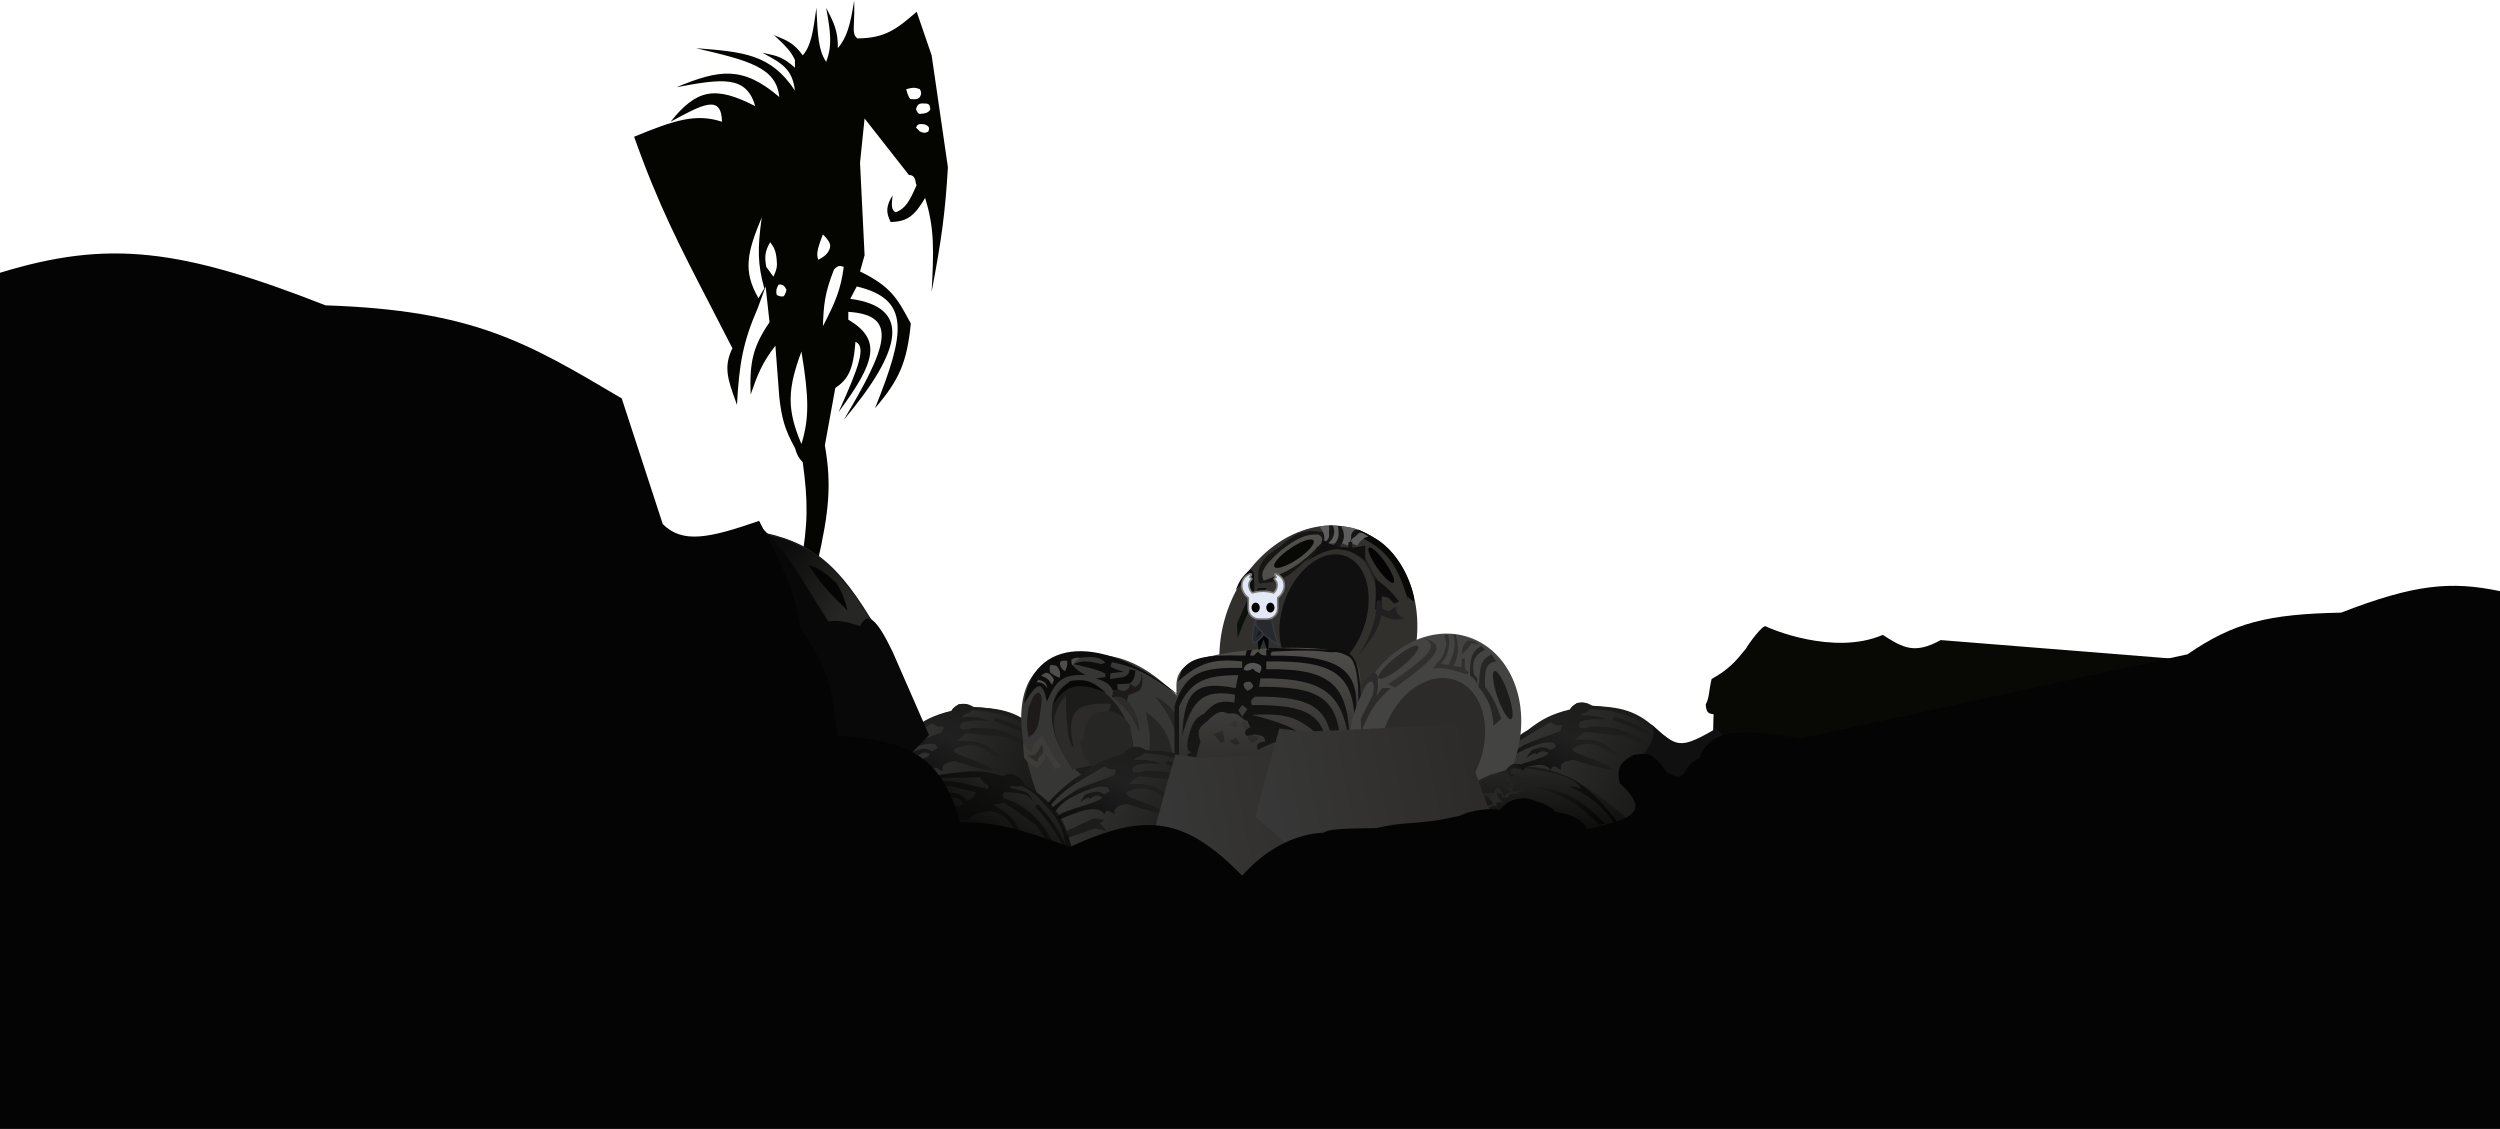 <svg width="1920" height="867" viewBox="0 0 1920 867" fill="none" xmlns="http://www.w3.org/2000/svg">
<path d="M672.737 583.014C694.847 565.223 716.869 547.622 730.519 546.565C731.765 544.118 733.487 542.946 736.447 540.832C740.406 540.263 742.681 540.647 746.876 542.895C772.04 543.926 784.566 550.424 805.285 568.062L803.56 570.79L800.112 576.245L800.112 595L799.5 609.5L738.954 616.173L689.237 617L684.737 606L682.237 599L678.737 591.638L674.737 585.5L672.737 583.014Z" fill="url(#paint0_linear_6_360)"/>
<path d="M716.047 555.497C708.479 560.091 691.787 569.776 691.182 570.431C683.158 575.839 678.817 580.238 673.237 587L671.737 585C675.455 579.456 690.148 565.994 698.275 561.716C709.83 552.706 716.979 549.358 730.702 545.882C731.816 543.74 733.138 542.734 736.014 541.082C741.252 539.935 743.89 540.588 748.242 543.261C773.894 543.802 785.642 548.834 802.236 565.781L805.419 570.294L801.454 571.428C787.062 562.983 778.816 559.041 763.67 553.983C763.265 553.054 763.601 552.495 765.085 551.434C778.411 555.791 785.81 559.11 798.771 567.781C790.136 558.044 784.454 553.29 769.415 548.934C760.714 546.529 755.421 546.082 746.577 545.377C744.35 547.554 742.878 548.265 740.081 549.127C738.391 550.721 739.183 550.94 742.63 550.542C752.689 550.369 756.123 552.969 759.737 553.5C753.388 553.922 750.473 552.227 740.849 554.457C737.696 555.762 736.583 556.713 738.019 559.555C740.087 560.746 742.062 560.602 746.947 559.019C763.829 558.665 772.758 561.304 787.928 570L795.325 573.812L792.544 575.995L771.786 566.04L741.818 563.135L734.774 568.934C746.736 568.946 752.543 569.575 758.795 573.54C766.762 580.078 765.839 579.212 770.608 580L765.095 581.451C753.894 573.35 746.576 570.003 735.542 574.264C721.939 578.694 760.637 585.15 762.737 592C757.917 591.548 754.777 591.133 733.237 584.5C725.335 585.651 723.089 587.325 723.737 592.5C718.939 588.814 717.082 588.467 716.025 592.46C711.195 585.454 700.482 588.04 681.237 596.5L680.237 594C682.412 589.16 715.236 583.055 714.105 579.135C710.679 577.406 708.699 577.397 704.994 580.354C703.919 578.514 701.57 580.111 697.316 583.055L701.012 577.457C708.237 574.282 711.604 574.142 715.77 577.019C721.98 573.581 720.157 575.226 718.237 571.5C714.911 570.952 710.809 570.157 697.237 576C688.441 580.308 684.064 582.602 678.237 590L675.237 588C681.548 582.505 685.416 579.352 695.737 573C705.194 568.997 707.924 568.16 723.237 562.5C723.563 561.109 725.445 558.512 724.243 557.694C720.037 558.427 718.608 557.378 716.076 555.519L716.047 555.497Z" fill="url(#paint1_linear_6_360)"/>
<path d="M707.737 595.5L687.236 605L687.736 610.5L709.236 603L717.736 605.5L715.736 603L712.736 599.5L715.736 596.5L707.737 595.5Z" fill="#1C1C1B"/>
<path d="M816.5 504C858.381 498.515 881.456 506.908 921.5 553L906.5 660L808.5 639.5C771.935 558.247 778.533 512.92 816.5 504Z" fill="#363634"/>
<ellipse cx="839.109" cy="563.124" rx="27.331" ry="42.757" transform="rotate(-28 839.109 563.124)" fill="#1C1C1B"/>
<path d="M818.5 534C819.13 561.014 820.495 569.512 824.5 574.5C818.625 546.076 825.895 539.443 853.5 540.5L837.5 588L823.5 591C805.305 561.448 806.013 549.777 818.5 534Z" fill="#2D2B29"/>
<path d="M880.5 588.5C884.445 572.673 883.576 563.517 880 547C896.116 557.45 900.266 569.255 903 596L880.5 588.5Z" fill="#262624"/>
<path d="M907 578.5C902.517 558.438 898.537 548.547 887 535C898.368 540.187 904.208 548.326 914 569L907 578.5Z" fill="#262624"/>
<path d="M829.5 569C831.207 579.627 832.867 582.079 837 587L842.5 593.5H856L871.5 587L868 557.5C864.188 551.787 861.992 549.839 858 548C853.002 545.881 850.401 545.672 846 546.5C842.157 547.429 840.243 548.096 838 550C833.564 555.964 832.999 558.167 833 561.5C832.561 564.717 831.822 567.952 829.5 569Z" fill="#262624"/>
<path d="M822 523C812.209 530.448 811.442 534.806 808 542.5C818.515 525.316 827.712 523.27 849.5 532C840.678 524.944 835.903 520.669 822 523Z" fill="#080808"/>
<path d="M824.5 510C831.318 507.167 836.082 507.506 845.5 510L849 509C844.768 504.591 840.13 503.358 823 506V510C826.548 514.187 828.94 516.055 834 518.5C817.741 517.563 810.912 521.536 804 539C800.55 521.549 796.303 524.098 786.5 540.5C792 490.5 847 484 909.5 537.5C887.85 521.318 875.71 513.061 854 508.5L853 511C852.59 512.335 855.288 513.502 863 516C860.433 516.12 858.792 516.3 853 517C852.619 518.424 852.522 519.418 852.5 521.5L863 520C866.68 518.161 867.339 516.761 867.5 514L872 515C871.485 520.479 870.595 522.792 867.5 525L858 525.5L858.5 530H854.5C852.16 525.197 848.978 523.386 841.5 521L849 520V517.5C844.783 514.832 837.876 513.115 824.5 510Z" fill="#0C0C0C"/>
<path d="M792.5 577.5C789.646 576.133 788.247 574.363 786 570C785.519 574.778 786.356 577.423 786.5 582C789.882 585.85 791.984 587.549 796 590C800.395 586.612 802.293 584.47 803 579.5C805.986 582.538 807.619 585.271 810.5 591L815 588.5C807.824 579.825 806.211 576.01 800.5 564.5C794.591 569.914 792.606 572.789 792.5 577.5Z" fill="#3D3C38"/>
<path d="M800 571.5C798.417 575.163 797.288 577.07 794.5 580H789C791.384 582.035 792.919 583.146 796.5 585C797.165 582.627 797.682 581.275 801 578.5C801.612 575.414 801.194 573.951 800 571.5Z" fill="#2D2B29"/>
<path d="M799.5 519C799.5 519 801.278 517.531 802.5 517C803.722 516.469 806.585 516.359 809.5 522L808 526C805.446 521.844 803.663 520.173 799.5 519Z" fill="#4F4E4B"/>
<path d="M796 524L797.5 522C802.887 523.319 803.522 525.155 804.5 528.5C802.009 525.337 800.412 523.905 796 524Z" fill="#4F4E4B"/>
<path d="M806.5 516.5C806.031 514.12 805.96 512.88 806.5 511C807.883 510.581 808.955 510.671 811.5 511.5C814.02 514.457 814.571 516.42 814 520.5C811.788 519.908 810.291 519.229 806.5 516.5Z" fill="#4F4E4B"/>
<path d="M819.5 507.5C817.895 507.313 817.107 507.299 816 507.5C814.292 507.847 814.03 508.513 814 510C814.606 513.042 815.636 514.102 818 515.5C819.384 512.276 820.07 510.479 819.5 507.5Z" fill="#4F4E4B"/>
<path d="M824 506C827.151 504.583 827.94 504.98 829.5 505.5C826.397 507.297 825.163 508.538 823.5 511C822.748 508.041 822.52 506.588 824 506Z" fill="#4F4E4B"/>
<path d="M790 543.5C792.824 536.38 794.349 531.879 798 532C801.083 534.24 800.088 538.761 799 546C797.759 558.135 795.963 562.843 790 566C788.537 559.053 788.236 554.502 790 543.5Z" fill="#1E1A1A"/>
<path d="M859 529.5L855 530L854 535.5C858.365 534.719 860.906 535.755 865.5 538.5L866.5 534C873.672 530.504 878.757 532.847 877 517C876.505 522.05 876.137 524.822 872 527.5C869.932 526.746 869.131 526.165 868 525C867.246 528.19 866.325 529.337 864 530.5C861.476 531.006 860.559 530.507 859 529.5Z" fill="#1E1A1A"/>
<path d="M854.5 535.5C865.586 544.029 869.65 550.217 875 562.5C874.9 556.035 874.005 552.31 871 545.5C864.865 535.971 861.25 533.83 854.5 535.5Z" fill="#2D2B29"/>
<path d="M805 616.014C827.111 598.223 849.133 580.622 862.783 579.565C864.029 577.118 865.75 575.946 868.711 573.832C872.669 573.263 874.945 573.647 879.139 575.895C904.304 576.926 916.829 583.424 937.548 601.062L935.824 603.79L932.375 609.245L925.478 620.155L917.096 624.638L871.217 649.173L821.5 650L817 639L814.5 632L811 624.638L807 618.5L805 616.014Z" fill="url(#paint2_linear_6_360)"/>
<path d="M848.31 588.497C840.742 593.091 824.05 602.775 823.445 603.43C815.421 608.838 811.08 613.238 805.5 620L804 618C807.718 612.456 822.411 598.994 830.539 594.716C842.094 585.706 849.242 582.358 862.966 578.881C864.079 576.74 865.402 575.734 868.278 574.082C873.516 572.934 876.154 573.588 880.505 576.261C906.157 576.802 917.905 581.834 934.499 598.781L937.682 603.294L933.718 604.428C919.325 595.983 911.08 592.041 895.933 586.983C895.528 586.054 895.865 585.495 897.348 584.434C910.674 588.791 918.073 592.11 931.035 600.781C922.4 591.044 916.718 586.29 901.678 581.934C892.977 579.529 887.684 579.082 878.84 578.377C876.613 580.554 875.142 581.265 872.345 582.127C870.655 583.721 871.446 583.94 874.894 583.542C884.952 583.369 888.386 585.969 892 586.5C885.652 586.922 882.736 585.227 873.113 587.457C869.959 588.762 868.846 589.713 870.283 592.555C872.351 593.746 874.326 593.602 879.211 592.019C896.093 591.665 905.021 594.304 920.192 603L927.589 606.812L924.808 608.995L904.049 599.04L874.082 596.135L867.037 601.934C878.999 601.946 884.807 602.575 891.059 606.54C899.026 613.078 898.102 612.212 902.871 613L897.358 614.451C886.157 606.35 878.839 603.003 867.805 607.264C854.202 611.694 892.9 618.15 895 625C890.18 624.548 887.041 624.133 865.5 617.5C857.598 618.651 855.353 620.325 856 625.5C851.202 621.814 849.346 621.467 848.289 625.46C843.458 618.454 832.746 621.04 813.5 629.5L812.5 627C814.675 622.16 847.5 616.055 846.369 612.135C842.943 610.406 840.963 610.397 837.258 613.354C836.182 611.514 833.833 613.111 829.579 616.055L833.276 610.457C840.5 607.282 843.868 607.142 848.034 610.019C854.243 606.581 852.42 608.226 850.5 604.5C847.175 603.952 843.073 603.157 829.5 609C820.704 613.308 816.327 615.602 810.5 623L807.5 621C813.811 615.504 817.679 612.352 828 606C837.457 601.997 840.187 601.16 855.5 595.5C855.826 594.109 857.708 591.512 856.506 590.694C852.301 591.427 850.872 590.378 848.339 588.519L848.31 588.497Z" fill="url(#paint3_linear_6_360)"/>
<path d="M840 628.5L819.5 638L820 643.5L841.5 636L850 638.5L848 636L845 632.5L848 629.5L840 628.5Z" fill="#1C1C1B"/>
<ellipse cx="1012.5" cy="492.816" rx="73.805" ry="91.065" transform="rotate(-160 1012.5 492.816)" fill="#31302C"/>
<path d="M981.5 421C995.492 408.489 1001.87 406.516 1016 408.5C1019.7 414.97 1016.53 420.579 1001 432C990.68 441.978 984.429 447.115 967 448C964.585 436.013 968.69 428.466 981.5 421Z" fill="#161615"/>
<path d="M970.5 446C990 439 999.285 433.524 1014.5 417.5C1016.21 413.795 1015.58 412.337 1012.5 410.5C1002.73 410.277 996.47 412.934 984 422.5C967.685 436.708 968.5 441 970.5 446Z" fill="#4F4E4B"/>
<path d="M1041.5 406.5C1040.93 405.565 1038.08 405.191 1030 404V416.909L1035 419L1041.5 406.5Z" fill="#5D5D5D"/>
<path d="M1028 404C1028.6 404.23 1029.14 403.714 1023.5 403.5L1020.5 417.432H1028V404Z" fill="#5D5D5D"/>
<path d="M1021 403.5C1020.34 403.948 1019.34 403.105 1013.5 404.364C1016.85 409.119 1017.49 411.621 1017 415.864L1020.5 414.818L1021 403.5Z" fill="#5D5D5D"/>
<path d="M1054.5 412.5L1049.5 409.591C1043.02 406.458 1040.63 409.365 1037 416.909L1042.5 419C1045.34 413.652 1048.34 412.797 1054.5 412.5Z" fill="#5D5D5D"/>
<path d="M1059.5 447.5C1054.39 440.628 1052.65 436.127 1048.5 428L1044.5 426.5C1050.61 434.703 1053.19 439.652 1056.5 449L1059.5 447.5Z" fill="#212020"/>
<ellipse cx="1016.87" cy="472.069" rx="32.055" ry="47.924" transform="rotate(-160 1016.87 472.069)" fill="#101010"/>
<path d="M966.499 451.56H972.999C961.376 463.336 956.981 472.358 950.499 490L949.999 478.934L958.999 458.549C960.549 451.44 960.29 448.985 958.999 445.736C956.548 445.137 953.803 448.154 948.999 453.308C951.506 446.935 953.222 443.363 960.499 437C962.933 439.478 963.535 441.121 962.999 444.571C963.681 450.581 963.289 453.552 961.999 458.549L966.499 451.56Z" fill="#0C100C"/>
<path d="M1037.5 414C1037.95 411.324 1036.9 408.791 1041.5 406.5C1045.32 407.276 1046.94 408.84 1050 409.938C1046.53 409.259 1044.03 408.403 1043.13 409.938C1040.92 411.864 1040.86 412.467 1037.5 414Z" fill="#161615"/>
<path d="M1038.55 416.111L1035.69 416.42V420.432L1028.82 419.815C1033.22 414.262 1032.91 410.009 1030 404L1027.43 403.974C1028.87 409.571 1028.97 413.684 1023.67 419.172L1017.37 418.889C1020.69 416.801 1022.28 415.528 1023.67 412.716C1025.2 409.373 1024.91 406.209 1023.5 403.5H1020.8C1020.36 404.464 1021.25 406.536 1020.8 407.5C1020.48 409.295 1020.89 410.522 1020.8 412.099C1019.94 415.302 1017.41 416.544 1013.36 418.889L1010.5 421.049C1021.35 420.079 1027.78 421.909 1040.84 423.827L1041.99 422.901L1038.55 421.049V416.111Z" fill="#161615"/>
<ellipse cx="1060.8" cy="434.059" rx="3.718" ry="16.399" transform="rotate(-35 1060.8 434.059)" fill="#040404"/>
<ellipse cx="993.77" cy="425.232" rx="4.969" ry="18.084" transform="rotate(-124 993.77 425.232)" fill="#080804"/>
<path d="M1048.5 431C1033.31 418.808 1023.5 418.55 1003.5 431C1011.8 423.161 1014.91 419.532 1016.5 415C1027.36 421.838 1034.64 421.831 1048.5 419V431Z" fill="#101010"/>
<path d="M1056 468C1056.76 459.677 1056.91 454.701 1056 444.5C1064.36 449.986 1068.26 454.004 1074.5 462L1070.5 463.5L1070.42 463.405C1067.87 460.263 1066.42 458.471 1061.5 458C1060.95 460.424 1060.81 461.938 1061.5 465.5C1060.42 467.724 1059.39 468.465 1056 468Z" fill="#101010"/>
<path d="M1043.5 503C1051.06 490.268 1055.04 482.998 1057 467.5V463.5C1057.89 459.631 1059.17 460.161 1062 463C1060.3 467.372 1062.2 468.389 1067 469.5C1068.59 468.078 1069.67 467.299 1072.5 466C1071.71 470.789 1073.5 472.569 1078.5 475C1072.56 476.233 1069.08 476.538 1061 472.5C1058.26 484.969 1052.7 491.411 1043.5 503Z" fill="#212020"/>
<path d="M1054.5 412.5C1078.92 425.563 1086.54 457.737 1086 461C1085.63 463.25 1081.53 458.208 1080.47 457.748C1080.81 458.806 1081.15 459.89 1081.5 461C1080.13 458.263 1079.99 457.541 1080.47 457.748C1072.77 434.042 1065.62 423.305 1047 413.5L1051 412C1051 412 1030.08 399.437 1054.5 412.5Z" fill="#080804"/>
<path d="M903.5 526.5C903.377 507.77 922.784 502.817 971.5 498C1032.33 495.315 1046.49 502.335 1044.5 526.5C1044.04 582.87 1048.26 608.334 1058.5 650L1039 693L963 713L918 663L901.5 598C903.326 573.591 903.817 558.098 903.5 526.5Z" fill="url(#paint4_linear_6_360)"/>
<path d="M956.5 503.5L957.5 499.5L961.5 499L960 503.5H963L966 500.5L969 503L972.5 503.5V499H978.5L976 501.5V503.5C1034.03 503.103 1046.23 516.183 1040.5 557.5C1040.15 517.528 1024.79 507.08 972.5 508V514C1024.69 512.994 1036.03 527.887 1036.5 571.5C1031.14 532.958 1017.68 520.556 968 521L967 527.5C1012.49 527.176 1028.33 535.376 1029.5 573.5V580.5L1023.5 579.5C1022.64 543.574 1008.41 534.83 964 535C960.865 537.159 960.145 538.552 961.5 541.5C1005.28 541.105 1017.3 549.448 1019.5 577.5L1019 586L1010.5 585.5V563C995.858 549.518 984.327 547.881 961.5 549C998.735 558.52 1008.35 565.947 1005.5 583C995.32 574.667 1001 557.843 966 576C964.489 571.344 966.135 570.176 971.5 569.5C971.735 566.127 970.253 564.792 963 564C959.533 565.976 958.183 565.829 956.5 564C955.915 561.656 956.492 560.432 960 558.5L958 553.5C956.749 553.539 955.705 553.145 951 549C948.213 547.628 946.388 547.621 943 548C937.976 545.401 934.577 546.573 927.5 553.5C921.781 558.099 918.409 560.601 922 569.5C919.065 578.415 918.304 584.015 916 594L911 587C910.988 580.271 911.777 577.944 915.5 578C912.074 577.046 911.015 574.811 912.5 567C915.125 556.714 917.052 551.527 925 548C932.35 539.233 937.524 537.829 948 539.5L948.5 533.5C923.983 529.344 915.637 537.229 908 565C909.352 529.824 918.916 522.676 949 528.5L951 518.5C923.804 518.615 914.301 524.324 905.5 542.5V589L902 585.5V542.5C910.33 515.234 924.531 512.477 954 513V508C932.215 505.68 921.284 508.752 904.5 523.5L907.5 515C914.22 505.313 924.443 502.581 956.5 503.5Z" fill="url(#paint5_linear_6_360)"/>
<path d="M955 514C956.245 510.731 957.639 509.441 962.5 509C969.281 510.203 969.78 512.191 967.5 517C963.788 515.517 962.954 514.768 962.5 513.5C958.522 515.458 956.917 515.507 955 514Z" fill="url(#paint6_linear_6_360)"/>
<path d="M959.5 523.5C956.834 523.661 955.626 523.946 955 525.5C955.078 527.528 955.862 528.613 958 530.5C960.672 529.553 961.711 528.811 962.5 527C961.833 524.877 961.12 524.194 959.5 523.5Z" fill="url(#paint7_linear_6_360)"/>
<path d="M958 544.5L954 541.5L951 545.5L954 550.5L958 544.5Z" fill="url(#paint8_linear_6_360)"/>
<path d="M959.5 558.5L956 553.5L953 555.5L956 559.5L959.5 558.5Z" fill="url(#paint9_linear_6_360)"/>
<path d="M945 556.5L948 553.5L951 554.5L949 558.5L945 556.5Z" fill="url(#paint10_linear_6_360)"/>
<path d="M939 561L931.5 564L933.5 565.5L937.5 570.5L940.5 569L939 561Z" fill="url(#paint11_linear_6_360)"/>
<path d="M952.5 571L949 566.5L944.5 569L948 572L952.5 571Z" fill="url(#paint12_linear_6_360)"/>
<path d="M966.5 565.5L959 564.5L958.5 568L961.5 570.5L966 568.5L966.5 565.5Z" fill="url(#paint13_linear_6_360)"/>
<path d="M1022 499C1006.17 498.5 974.3 497.5 973.5 497.5L976 500.5C996.985 499.508 1006.87 498.965 1022 501C1038.22 499.538 1041.22 507.607 1043 526.5L1044 592H1048.5C1041.77 525.361 1051.9 497.152 1022 499Z" fill="url(#paint14_linear_6_360)"/>
<path d="M716 596C744.044 591.648 757.65 590.591 770 596.5C772.303 595.004 774.379 594.85 778 594.5C781.713 595.986 783.491 597.456 786 601.5C807.278 614.975 814.876 626.866 824 652.5L821.143 654L815.429 657L804 663L794.5 662.691L742.5 661L704.5 629L708.159 618.5L711 610.348L712.689 605.5L715.303 598L716 596Z" fill="url(#paint15_linear_6_360)"/>
<path d="M753 597C744.149 597.194 724.851 597.235 724 597.5L717.5 601.5L715 596.5C722.097 595.006 726.134 594.205 734.5 593.5C749.012 591.474 756.877 592.149 770.5 596C772.535 594.702 774.183 594.492 777.5 594.5C782.61 596.125 784.568 598.01 787 602.5C808.945 615.795 816.603 626.027 822.5 649L823 654.5L819 653.5C810.758 638.99 805.588 631.454 795 619.5C795.114 618.493 795.685 618.177 797.5 618C806.862 628.436 811.61 635.01 818.5 649C815.89 636.25 813.346 629.292 802.5 618C796.868 611.248 793.081 607.953 784.5 603.5C781.483 604.272 779.853 604.152 777 603.5C774.739 604.036 775.315 604.621 778.5 606C790.155 607.675 792.03 611.11 793 615.5C790.367 610.586 787.527 609.274 775 608.5C771.617 608.053 770.177 608.32 770 611.5C771.195 613.566 772.978 614.429 778 615.5C792.797 623.634 799.21 630.384 808 645.5L812.5 652.5L809 653L796 634L771.5 616.5L762.5 618C772.853 623.991 777.568 627.44 781 634C784.631 643.645 784.264 642.434 788 645.5L782.5 644C776.85 631.384 772.186 624.827 760.5 623C751.758 623.704 748.197 625.526 743 630L734.5 629L731 619C737.294 619.48 739.537 619.12 739.5 616.5C737.397 613.29 735.687 612.292 731 613C730.989 610.869 728.156 611.077 723 611.5L729 608.5C736.844 609.363 739.83 610.926 742 615.5C746.902 613.431 748.498 611.883 749.5 608.5C737.52 605.416 732.583 604.358 726.5 603.5L720 609L717.5 606L723.5 600C732.587 599.631 741.251 601.537 758.5 606C759.478 604.959 759.632 604.309 759 603C754.991 601.533 754.278 599.91 753.015 597.033L753 597Z" fill="#080808" fill-opacity="0.6"/>
<path d="M1147.74 582.014C1169.85 564.223 1191.87 546.622 1205.52 545.565C1206.77 543.118 1208.49 541.946 1211.45 539.832C1215.41 539.263 1217.68 539.647 1221.88 541.895C1247.04 542.926 1271.28 558.362 1292 576L1288.5 576.568L1281.5 579.727L1268.21 586.155L1259.83 590.638L1256.5 625.5L1247.5 630.5L1213.95 615.173L1164.24 616L1159.74 605L1157.24 598L1153.74 590.638L1149.74 584.5L1147.74 582.014Z" fill="url(#paint16_linear_6_360)"/>
<path d="M1191.05 554.497C1183.48 559.091 1166.79 568.775 1166.18 569.43C1158.16 574.838 1153.82 579.238 1148.24 586L1146.74 584C1150.45 578.456 1165.15 564.994 1173.28 560.716C1184.83 551.706 1191.98 548.358 1205.7 544.881C1206.82 542.74 1208.14 541.734 1211.01 540.082C1216.25 538.934 1218.89 539.588 1223.24 542.261C1248.89 542.802 1260.64 547.834 1277.24 564.781L1280.42 569.294L1276.45 570.428C1262.06 561.983 1253.82 558.041 1238.67 552.983C1238.26 552.054 1238.6 551.495 1240.08 550.434C1253.41 554.791 1260.81 558.11 1273.77 566.781C1265.14 557.044 1259.45 552.29 1244.42 547.934C1235.71 545.529 1230.42 545.082 1221.58 544.377C1219.35 546.554 1217.88 547.265 1215.08 548.127C1213.39 549.721 1214.18 549.94 1217.63 549.542C1227.69 549.369 1231.12 551.969 1234.74 552.5C1228.39 552.922 1225.47 551.227 1215.85 553.457C1212.7 554.762 1211.58 555.713 1213.02 558.555C1215.09 559.746 1217.06 559.602 1221.95 558.019C1238.83 557.665 1247.76 560.304 1262.93 569L1270.33 572.812L1267.54 574.995L1246.79 565.04L1216.82 562.135L1209.77 567.934C1221.74 567.946 1227.54 568.575 1233.8 572.54C1241.76 579.078 1240.84 578.212 1245.61 579L1240.09 580.451C1228.89 572.35 1221.58 569.003 1210.54 573.264C1196.94 577.694 1235.64 584.15 1237.74 591C1232.92 590.548 1229.78 590.133 1208.24 583.5C1200.33 584.651 1198.09 586.325 1198.74 591.5C1193.94 587.814 1192.08 587.467 1191.03 591.46C1186.19 584.454 1175.48 587.04 1156.24 595.5L1155.24 593C1157.41 588.16 1190.24 582.055 1189.11 578.135C1185.68 576.406 1183.7 576.397 1179.99 579.354C1178.92 577.514 1176.57 579.111 1172.32 582.055L1176.01 576.457C1183.24 573.282 1186.6 573.142 1190.77 576.019C1196.98 572.581 1195.16 574.226 1193.24 570.5C1189.91 569.952 1185.81 569.157 1172.24 575C1163.44 579.308 1159.06 581.602 1153.24 589L1150.24 587C1156.55 581.504 1160.42 578.352 1170.74 572C1180.19 567.997 1182.92 567.16 1198.24 561.5C1198.56 560.109 1200.44 557.512 1199.24 556.694C1195.04 557.427 1193.61 556.378 1191.08 554.519L1191.05 554.497Z" fill="url(#paint17_linear_6_360)"/>
<path d="M1182.74 594.5L1162.24 604L1162.74 609.5L1184.24 602L1192.74 604.5L1190.74 602L1187.74 598.5L1190.74 595.5L1182.74 594.5Z" fill="#1C1C1B"/>
<ellipse cx="1102.14" cy="564.296" rx="64.249" ry="79.274" transform="rotate(-160 1102.14 564.296)" fill="#434342"/>
<ellipse cx="1100.06" cy="571.887" rx="38.676" ry="52.591" transform="rotate(-160 1100.06 571.887)" fill="#2D2B29"/>
<path d="M1061.5 528.5H1068C1056.38 538.609 1051.98 546.355 1045.5 561.5L1045 552L1054 534.5C1055.55 528.397 1055.29 526.289 1054 523.5C1051.55 522.986 1048.8 525.576 1044 530C1046.51 524.529 1048.22 521.462 1055.5 516C1057.93 518.127 1058.54 519.538 1058 522.5C1058.68 527.659 1058.29 530.21 1057 534.5L1061.5 528.5Z" fill="#2D2B29"/>
<path d="M1122.5 502.5C1122.89 498.165 1122.98 495.712 1127 492C1131.42 491.846 1133.27 492.494 1135 495.5C1131.97 494.399 1129.79 493.013 1129 495.5C1127.07 498.62 1125.43 500.016 1122.5 502.5Z" fill="#31302C"/>
<path d="M1125 505.5L1122.5 506V512.5L1116.5 511.5C1120.34 502.505 1120.54 497.235 1118 487.5H1116.5C1117.76 496.567 1117.14 501.61 1112.5 510.5L1106.5 510C1109.4 506.617 1110.79 504.555 1112 500C1113.34 494.584 1113.23 491.889 1112 487.5H1109.5C1109.11 489.062 1110.39 489.938 1110 491.5C1111.32 494.401 1110.87 496.44 1109.5 499C1108.75 504.19 1106.54 506.201 1103 510L1100.5 513.5C1109.98 511.929 1115.6 514.893 1127 518L1128 516.5L1125 513.5V505.5Z" fill="#31302C"/>
<path d="M1071.5 528C1103.85 504.708 1111.42 495.561 1094.5 490.5C1104.84 496.198 1097.66 504.208 1066 525.5L1071.5 528Z" fill="#31302C"/>
<path d="M1153 552L1147 557.5C1146.04 543.808 1143.35 537.333 1135.5 527.5L1136 523.5C1136.57 507.364 1139.83 505.736 1145.5 502.5L1149 508C1141.91 508.874 1139.98 513.098 1140.5 527.5C1146.41 535.123 1149.07 540.637 1153 552Z" fill="#262624"/>
<path d="M1129 519C1128.84 506.567 1129.8 500.633 1137.5 496L1140.5 499C1131.99 502.897 1130.18 509.298 1132 518C1133.64 519.767 1134.32 520.555 1134.5 521.5V526C1133.44 522.844 1132.76 521.107 1129 519Z" fill="#262624"/>
<ellipse cx="1154.1" cy="533.832" rx="4.326" ry="19.534" transform="rotate(-19 1154.1 533.832)" fill="#1C1C1B"/>
<ellipse cx="1073.9" cy="508.655" rx="4.326" ry="19.534" transform="rotate(-129 1073.9 508.655)" fill="#2D2B29"/>
<path d="M1108.76 619.119C1130.87 601.327 1142.13 593.609 1155.78 592.552C1157.02 590.105 1158.74 588.933 1161.7 586.82C1165.66 586.25 1167.94 586.634 1172.13 588.882C1196.51 586.284 1230.83 611.308 1252 631L1244 635L1236.5 635.5L1226.58 642.525L1218.5 649.5L1169 664.5L1115.3 653.447L1113.22 642.525L1111.6 634.044L1110.64 629.001L1109.16 621.199L1108.76 619.119Z" fill="url(#paint18_linear_6_360)"/>
<path d="M1180 604.5C1201.06 606.956 1212.6 612.507 1232.5 632.5L1228.5 633.5C1211.59 616.932 1200.93 610.712 1180 604.5Z" fill="url(#paint19_linear_6_360)"/>
<path d="M1242.5 632C1220.28 602.878 1207.03 592.938 1172 588.5L1171.5 590C1195.44 592.774 1211.05 597.886 1214.5 606.5C1211.05 603.749 1209.27 604.171 1205 604C1224.38 612.752 1230.6 619.895 1240 632.5L1242.5 632Z" fill="url(#paint20_linear_6_360)"/>
<path d="M1156.5 591.5C1161.03 585.764 1164.57 585.528 1172 588.5L1169.5 592.5C1168.21 590.469 1167.44 590.054 1166 590.5C1162.08 589.512 1160.47 589.696 1160 593C1160.16 594.557 1161 594.857 1163 595C1163.69 595.85 1163.25 596.21 1160 596.5C1158.07 594.861 1157.7 594.193 1158.5 593.5C1153.92 593.055 1150.58 594.599 1145 596.5C1147.95 594.358 1149.97 593.201 1156.5 591.5Z" fill="url(#paint21_linear_6_360)"/>
<path d="M1160.5 604.5L1159 600.5C1158.67 600.667 1157.9 600.9 1157.5 600.5C1157 600 1157 600 1157 599.5V598C1157 597.2 1158 597.667 1158.5 598C1158.55 598.95 1158.78 599.386 1159.5 600L1161 600.5C1161.27 600.724 1161.48 600.638 1162 600C1162.97 599.909 1162.96 599.572 1163 599C1164.08 598.422 1164.09 597.317 1163 597C1162.62 596.889 1164 595.833 1164.5 595.5C1165.03 594.866 1165.39 594.692 1166.5 595.5C1167.13 596.234 1167.33 596.552 1167.5 597C1167.6 598.105 1166.39 598.971 1166 599C1164.61 599.105 1164.58 600.61 1165.5 601C1163.93 600.632 1163.27 600.938 1162.5 602.5C1161.74 602.736 1161.77 603.314 1162.5 605C1161.23 605.662 1161.1 606.112 1161.5 607C1163.22 608.239 1163.72 607.873 1164.5 607C1167.41 606.785 1167.98 605.871 1168 603.5C1167.88 601.878 1168.36 601.617 1169.5 601.5C1170.32 600.767 1170.76 600.846 1171.5 601.5C1171.91 602.252 1171.75 602.517 1171.5 603L1171.52 602.988C1172.09 602.66 1172.42 602.472 1173 603C1173.77 603.544 1173.92 603.881 1174 604.5C1176.76 605.705 1177.04 606.199 1177 607C1174.89 605.929 1173.83 605.639 1172.5 606.5C1170.86 606.313 1170.19 606.605 1169.5 608C1167.66 607.87 1166.94 608.272 1166 609.5C1164.9 609.165 1164.19 609.266 1163 610C1159.28 609.39 1158.32 610.064 1158.5 613C1156.94 611.439 1155.9 611.861 1154 613C1153.39 610.168 1153.02 608.644 1151 609C1149.56 608.181 1149.32 608.644 1149.5 610.5L1151.5 613.5L1154.5 616.5C1151.78 615.68 1150.4 615.476 1149 617L1149.5 619.5C1147.67 618.443 1146.45 618.736 1144 620.5L1140.5 625L1138 621.5C1142.57 620.652 1143.38 620.011 1141 618.5C1146.94 618.374 1147.66 617.483 1144.5 614.5L1143 612C1140.09 610.409 1138.36 610.962 1135 616C1132.73 615.603 1131.52 614.242 1129 618C1126.41 617.051 1127.02 619.606 1128 624C1126.89 620.867 1125.99 619.614 1123.5 619C1126.25 618.003 1126.62 616.944 1126 614.5C1129.64 615.397 1131.7 614.978 1135.5 612.5L1136.5 610L1140.5 609H1147C1149.25 605.485 1150 604.638 1150.5 605C1153.34 607.662 1154.36 609.195 1155 612C1156.61 609.637 1157.72 608.698 1160.5 608.5L1156 604L1160.5 604.5Z" fill="url(#paint22_linear_6_360)"/>
<path d="M1085.5 620C1073.72 624.724 1070.4 628.957 1065.5 637L1091.5 649L1142.5 630C1142.1 625.268 1139.06 622.811 1125.5 619C1112.62 615.138 1105.63 613.688 1095.5 618C1092.57 620.046 1090.4 620.523 1085.5 620Z" fill="url(#paint23_linear_6_360)"/>
<path d="M1083.5 623C1081.31 623.015 1077.5 625.629 1068 633C1072.66 628.401 1075.56 625.873 1081.5 621.5C1084.27 620.801 1084.66 621.168 1083.5 623Z" fill="#0C0C0C" stroke="#0C0C0C"/>
<path d="M1087 622C1088.27 620.859 1089.63 620.607 1093.5 621C1096.14 619.844 1097.41 620.139 1099.5 621.5L1096 622V624L1105 625C1101.12 626.053 1099.59 626.677 1101 628C1102.58 627.346 1103.97 628.027 1103.5 628.5C1102.42 629.592 1105.72 631.043 1105.5 633.5C1101.53 630.294 1099.35 629.97 1095.5 631.5C1095.42 630.196 1096.24 629.253 1098 627.5C1095.66 626.014 1094.31 625.425 1091.5 627.5C1089.83 629.42 1089.78 630.189 1091.5 631L1094 635C1091.8 633.148 1090.3 632.568 1086.5 633.5C1087.46 632.528 1087.57 631.982 1086 631C1087.66 630.219 1087.81 626.195 1089 626C1087.02 624.913 1086.79 623.958 1087 622Z" fill="url(#paint24_linear_6_360)"/>
<path d="M1105 618C1116.44 616.898 1122.42 617.929 1132.5 622C1125.28 621.258 1121.22 620.676 1114 622C1113.13 619.961 1110.86 619.138 1105 618Z" fill="#101010" stroke="#101010"/>
<g filter="url(#filter0_bif_6_360)">
<path d="M1040 572.5L921.5 578L902.5 575.5L884 643L955 705L1071 659L1040 572.5Z" fill="url(#paint25_linear_6_360)"/>
</g>
<g filter="url(#filter1_bif_6_360)">
<path d="M1120 552.5L1001.5 558L982.5 555.5L964 623L1035 685L1151 639L1120 552.5Z" fill="url(#paint26_linear_6_360)"/>
</g>
<path fill-rule="evenodd" clip-rule="evenodd" d="M627.5 433.5C637.002 391.944 638.644 371.641 633.5 342L641.5 298C651.247 291.223 655.258 284.631 657 262.5C665.145 265.999 660.369 280.39 644 316.5C672.617 277.721 677.333 260.852 651.5 245.5V239.5C690.787 242.021 681.11 266.746 648 322.5C694.287 267.337 699.248 235.747 653 229.5L658 220C699.022 229.707 695.58 255.085 672 313.5C690.584 292.023 696.638 277.948 699.5 248.5C699.058 247.684 698.627 246.883 698.204 246.099C689.285 229.555 684.056 219.854 660.5 208.5L664 196L660.5 125L664 91L698.029 134.387C701.691 134.468 702.858 136.465 703.479 141.336L704 142C698.487 154.92 695.103 160.275 688 163C684.609 161.572 684.509 158.048 685.5 150C680.347 158.565 680.361 163.012 684 170.5C696.85 170.292 702.434 165.636 710.5 152C717.91 175.846 717.096 193.105 715.5 224C723.068 184.269 725.949 163.228 728 128.5L715.5 42.5L704 9C688.622 22.454 679.702 29.317 658.5 29.5C655.363 27.169 655.507 24.051 655.834 16.97C656.019 12.951 656.263 7.654 656 0.5C652.925 19.696 650.473 28.464 643.5 37C643.593 23.671 640.394 17.454 634.908 6.793C634.773 6.531 634.637 6.267 634.5 6C637.756 24.335 639.435 34.519 634.5 47.5C628.617 38.879 627.931 27.339 627 6C624.403 24.73 622.928 35.176 616.5 42.5C609.863 33.241 604.511 31.067 595.497 27.405C595.169 27.272 594.837 27.137 594.5 27C595.475 27.938 596.405 28.819 597.293 29.662C603.214 35.276 607.278 39.129 610.5 46V52C601.627 43.947 596.458 42.848 588.835 41.226C587.776 41.001 586.67 40.765 585.5 40.5C585.864 40.698 586.224 40.894 586.581 41.087C600.432 48.615 608.524 53.013 610.5 69.5C591.925 41.618 571.363 39.867 534.5 37L534.737 37.056C574.133 46.327 596.294 51.542 598.5 74.5C570.375 50.426 552.491 53.327 519.5 67C554.522 60.422 573.249 57.711 580 81.5C549.23 65.712 535.039 68.418 515 93.5C540.097 79.838 554.034 72.369 554.5 93.5C534.46 86.912 518.08 92.237 487 105C505.341 156.91 522.282 189.627 545.44 234.351C550.767 244.639 556.422 255.562 562.5 267.5C555.485 281.54 559.055 291.54 564.806 307.647C565.195 308.735 565.594 309.852 566 311C567.673 279.592 570.496 262.936 582 236.5L588 220L591 247.5C578.08 266.281 575.564 278.695 576.5 303C581.969 287.201 585.387 278.551 595.5 265.5L598.5 305C600.338 321.431 602.795 330.042 610.5 344C612.058 349.329 613.354 351.765 616.5 355C620.649 385.115 620.637 402.266 615 433.5H627.5ZM706.5 68.5C703.121 67.09 700.839 67.08 696 68.5C696.855 72.124 697.53 73.739 699 76C702.899 76.484 704.759 76.394 706.5 74.5C707.807 72.025 707.627 70.73 706.5 68.5ZM703.5 84C704.432 80.155 705.845 79.147 710 79.5C713.693 79.322 714.155 80.831 714.5 84C713.171 86.302 711.484 87.106 706.5 87.5C705.345 87.256 704.694 86.793 703.5 84ZM710 95.5C705.124 94.742 704.45 95.846 703.5 98L706.5 101C709.745 102.469 710.982 102.078 713 101C713.878 98.348 713.966 96.961 710 95.5ZM632 180C627.068 192.643 627.031 195.885 628.5 199.5C633.358 196.856 635.432 195.171 637 191.5C638.296 188.222 637.772 185.917 632 180ZM588.5 205C587.195 197.578 587.202 193.418 591.5 186C594.664 190.172 595.922 192.979 596.5 199.5C597.078 204.262 596.527 207.11 594 212.5L588.5 205ZM632 250.5C641.511 232.292 645.756 222.229 648 205C645.115 203.822 643.484 203.784 640.5 207C633.313 225.221 632.547 234.396 632 250.5ZM615.5 270C604.914 298.504 604.006 314.117 615.5 341C621.395 321.668 621.529 306.299 615.5 270ZM582.5 229C570.31 207.996 573.898 193.68 585 167C581.656 191.236 581.888 203.315 587 221.5L582.5 229ZM598 218.5C596.09 221.722 595.866 223.466 596.5 226.5C598.845 227.761 600.031 227.893 602 227.5C603.26 225.413 603.67 224.318 604 222.5C602.483 219.389 601.244 218.377 598 218.5Z" fill="#040400"/>
<path d="M667.5 474C639.445 428.449 618.184 413.123 569 406.5L575 443.5L640 481.5L675 485L667.5 474Z" fill="url(#paint27_linear_6_360)" stroke="#181A1E" stroke-linejoin="round"/>
<path d="M651 469C637.367 455.823 630.187 448.317 621 434C628.296 436.039 633.026 439.177 642.5 448C647.811 456.983 648.878 461.269 651 469Z" fill="#050505"/>
<path d="M1683 507L1315 591C1315.52 569.57 1315.8 557.829 1316 548.5C1311.47 548.212 1310.35 546.329 1310 541C1312.91 535.462 1312.16 531.67 1314.5 521.5C1327.96 513.841 1332.77 508.209 1341 498C1342.96 494.226 1353.85 479.703 1356 481C1358.15 482.298 1408 504 1446 487.58C1462 498 1470.78 502.367 1490.5 491.58L1683 507Z" fill="#080804"/>
<path d="M1268.5 556.5C1287.82 573.694 1289.5 576.076 1318 559.5L1360 602.5L1326.5 617.5C1303.4 603.414 1288.18 596.864 1257 587.5C1263.1 576.565 1273.96 567.435 1268.5 556.5Z" fill="#101010"/>
<path d="M564.5 487L584 404.5C602.946 421.096 617.584 448.013 636.117 477.305C642.778 476.125 649.143 477.09 660.613 480.858C666.18 469.265 673.029 474.679 685.5 500.5L713.5 564.5L672 607.5L634 577.5L564.5 487Z" fill="#080808"/>
<path d="M509 402.5C524.161 417.628 544.491 413.425 583 400C599.272 431.914 609.566 449.651 615 483C639.081 517.035 638.857 533.985 643.5 565C706.01 568.957 723.563 586.101 737.5 631.5C762.741 631.215 781.514 635.762 821.5 650.5C880 623.83 909.307 627.078 954 672.5C972.998 650.92 996.38 640.243 1016.5 639.5C1020.07 636.986 1028.75 636.202 1057 636C1067.66 633.542 1073.81 632.737 1085 632C1099.37 630.986 1107.23 629.748 1121 626.5C1127.08 623.798 1130.61 622.938 1137 622C1142.66 621.273 1145.84 621.254 1151.5 622C1156.43 617.009 1159.39 614.798 1165.5 613.5C1171.62 612.731 1174.5 613 1180 615.5C1187.53 617.109 1193.5 622 1194 623C1194.5 624 1215.21 625.599 1218.5 637C1252.53 629.226 1268.95 624.194 1244 601.5C1241.6 590.676 1243.4 585.655 1255 579.5C1262.4 580.148 1266.43 573.423 1280 593C1287.5 596.247 1287.37 598.45 1293.5 594C1296.74 587.347 1299.3 584.918 1305 582.5C1313.65 559.681 1334.4 559.293 1382.5 567.25L1680 502.5C1715.58 477.972 1742.01 471.648 1798 470.5C1854.38 448.661 1882.16 446.082 1920 454V867H0V209.5C83.433 183.875 138.802 190.927 250 234.5C363.231 238.293 404.265 262.607 477.399 305.94L477.5 306L509 402.5Z" fill="#040404"/>
<path d="M970.5 489.5L967 498.5L966 487H974L973.5 498.5L970.5 489.5Z" fill="#000404" stroke="#000404" stroke-linejoin="round"/>
<path d="M962.5 494C961.164 490.528 962.071 485.188 964.5 474H976.5C972.11 485.715 969.373 491.279 962.5 494Z" fill="#26292E" stroke="#383A40"/>
<path d="M965.5 488.5C966.654 486.377 967.231 485.021 968 482L970.5 484L965.5 488.5Z" fill="#181A1E" stroke="#181A1E" stroke-linejoin="round"/>
<path d="M976 473H970H964.5V480C971.142 488.234 974.956 491.777 982 495C979.6 490.256 978.295 484.83 976 473Z" fill="#26292E" stroke="#383A40"/>
<path d="M979.839 440.684C979.257 440.505 978.763 441.137 979.075 441.658L980.074 443.323L978.185 444.582L978.576 444.866C981.972 447.336 981.03 452.285 977.976 455.168C977.976 455.168 974.309 454.027 970 454.027C965.691 454.027 963.874 454.641 962.023 455.169L962.023 455.168L961.059 454.204C958.171 451.315 958.511 446.985 961.815 444.582L959.926 443.323L960.925 441.658C961.238 441.137 960.743 440.505 960.162 440.684C956.279 441.878 953.63 445.466 953.63 449.527V449.975C953.63 453.243 955.896 457.332 958.667 459.064V467.249C958.667 471.77 962.331 475.434 966.852 475.434H973.148C977.669 475.434 981.333 471.77 981.333 467.249V459.064C984.104 457.332 986.37 453.243 986.37 449.976V449.528C986.37 445.466 983.721 441.878 979.839 440.684Z" fill="#E3E8F6"/>
<path d="M964.333 470.397C966.072 470.397 967.481 468.706 967.481 466.619C967.481 464.533 966.072 462.842 964.333 462.842C962.595 462.842 961.185 464.533 961.185 466.619C961.185 468.706 962.595 470.397 964.333 470.397Z" fill="black"/>
<path d="M975.667 470.397C977.405 470.397 978.815 468.706 978.815 466.619C978.815 464.533 977.405 462.842 975.667 462.842C973.928 462.842 972.519 464.533 972.519 466.619C972.519 468.706 973.928 470.397 975.667 470.397Z" fill="black"/>
<path d="M973.148 476.064H966.852C961.991 476.064 958.037 472.11 958.037 467.249V459.403C955.233 457.469 953 453.327 953 449.975V449.527C953 445.161 955.804 441.366 959.977 440.082L960.061 440.056C960.562 439.904 961.097 440.07 961.421 440.484C961.746 440.898 961.78 441.457 961.509 441.908L960.775 443.132L961.44 443.576C961.777 443.8 961.98 444.162 961.999 444.566C962.018 444.971 961.848 445.349 961.533 445.603C961.383 445.724 961.244 445.838 961.18 445.904C960.26 446.839 959.787 448.094 959.814 449.535C959.847 451.332 960.654 453.191 961.991 454.575C963.074 454.258 966.363 453.397 970 453.397C973.554 453.397 976.908 454.303 978.009 454.632C979.344 453.247 980.151 451.378 980.186 449.564C980.213 448.108 979.74 446.842 978.82 445.904C978.755 445.838 978.617 445.725 978.467 445.603C978.152 445.348 977.982 444.971 978.001 444.566C978.019 444.162 978.223 443.801 978.56 443.577L979.226 443.133L978.491 441.908C978.22 441.457 978.255 440.898 978.579 440.484C978.904 440.07 979.437 439.902 979.941 440.056L980.022 440.081C980.023 440.082 980.024 440.082 980.024 440.082C984.196 441.366 987 445.161 987 449.527V449.975C987 453.326 984.767 457.469 981.963 459.403V467.249C981.963 472.11 978.009 476.064 973.148 476.064ZM960.43 441.26L960.345 441.286C956.706 442.406 954.259 445.718 954.259 449.527V449.975C954.259 453.005 956.43 456.923 959 458.53C959.184 458.645 959.296 458.846 959.296 459.064V467.249C959.296 471.415 962.686 474.804 966.852 474.804H973.148C977.314 474.804 980.704 471.415 980.704 467.249V459.064C980.704 458.846 980.816 458.645 981 458.53C983.57 456.924 985.741 453.006 985.741 449.975V449.527C985.741 445.717 983.295 442.406 979.654 441.285L979.572 441.26L980.614 442.999C980.787 443.287 980.704 443.66 980.424 443.847L979.258 444.624C979.456 444.782 979.635 444.936 979.719 445.022C980.882 446.206 981.479 447.785 981.445 449.587C981.403 451.846 980.345 454.17 978.616 455.803C978.446 455.963 978.205 456.016 977.986 455.943C977.947 455.93 974.04 454.656 970 454.656C965.847 454.656 962.047 455.873 962.009 455.885C961.79 455.957 961.55 455.902 961.383 455.744C959.653 454.11 958.596 451.797 958.555 449.558C958.522 447.771 959.119 446.202 960.282 445.021C960.365 444.936 960.544 444.782 960.741 444.623L959.576 443.847C959.297 443.66 959.213 443.287 959.386 442.999L960.43 441.26Z" fill="#7C7A77"/>
<defs>
<filter id="filter0_bif_6_360" x="860" y="548.5" width="235" height="180.5" filterUnits="userSpaceOnUse" color-interpolation-filters="sRGB">
<feFlood flood-opacity="0" result="BackgroundImageFix"/>
<feGaussianBlur in="BackgroundImage" stdDeviation="2"/>
<feComposite in2="SourceAlpha" operator="in" result="effect1_backgroundBlur_6_360"/>
<feBlend mode="normal" in="SourceGraphic" in2="effect1_backgroundBlur_6_360" result="shape"/>
<feColorMatrix in="SourceAlpha" type="matrix" values="0 0 0 0 0 0 0 0 0 0 0 0 0 0 0 0 0 0 127 0" result="hardAlpha"/>
<feOffset dy="4"/>
<feGaussianBlur stdDeviation="47"/>
<feComposite in2="hardAlpha" operator="arithmetic" k2="-1" k3="1"/>
<feColorMatrix type="matrix" values="0 0 0 0 0 0 0 0 0 0 0 0 0 0 0 0 0 0 0.55 0"/>
<feBlend mode="normal" in2="shape" result="effect2_innerShadow_6_360"/>
<feGaussianBlur stdDeviation="12" result="effect3_foregroundBlur_6_360"/>
</filter>
<filter id="filter1_bif_6_360" x="900" y="488.5" width="315" height="260.5" filterUnits="userSpaceOnUse" color-interpolation-filters="sRGB">
<feFlood flood-opacity="0" result="BackgroundImageFix"/>
<feGaussianBlur in="BackgroundImage" stdDeviation="32"/>
<feComposite in2="SourceAlpha" operator="in" result="effect1_backgroundBlur_6_360"/>
<feBlend mode="normal" in="SourceGraphic" in2="effect1_backgroundBlur_6_360" result="shape"/>
<feColorMatrix in="SourceAlpha" type="matrix" values="0 0 0 0 0 0 0 0 0 0 0 0 0 0 0 0 0 0 127 0" result="hardAlpha"/>
<feOffset dy="4"/>
<feGaussianBlur stdDeviation="47"/>
<feComposite in2="hardAlpha" operator="arithmetic" k2="-1" k3="1"/>
<feColorMatrix type="matrix" values="0 0 0 0 0 0 0 0 0 0 0 0 0 0 0 0 0 0 0.5 0"/>
<feBlend mode="normal" in2="shape" result="effect2_innerShadow_6_360"/>
<feGaussianBlur stdDeviation="27" result="effect3_foregroundBlur_6_360"/>
</filter>
<linearGradient id="paint0_linear_6_360" x1="693.237" y1="559" x2="804.237" y2="610.5" gradientUnits="userSpaceOnUse">
<stop stop-color="#353533"/>
<stop offset="1" stop-color="#161615"/>
</linearGradient>
<linearGradient id="paint1_linear_6_360" x1="739.737" y1="538.5" x2="711.737" y2="601" gradientUnits="userSpaceOnUse">
<stop stop-color="#1C1C1B"/>
<stop offset="0.441" stop-color="#212020"/>
<stop offset="1" stop-color="#101010"/>
</linearGradient>
<linearGradient id="paint2_linear_6_360" x1="825.5" y1="592" x2="936.5" y2="643.5" gradientUnits="userSpaceOnUse">
<stop stop-color="#353533"/>
<stop offset="1" stop-color="#161615"/>
</linearGradient>
<linearGradient id="paint3_linear_6_360" x1="872" y1="571.5" x2="844" y2="634" gradientUnits="userSpaceOnUse">
<stop stop-color="#1C1C1B"/>
<stop offset="0.441" stop-color="#212020"/>
<stop offset="1" stop-color="#101010"/>
</linearGradient>
<linearGradient id="paint4_linear_6_360" x1="980" y1="497.461" x2="980" y2="650" gradientUnits="userSpaceOnUse">
<stop stop-color="#4F4E4B"/>
<stop offset="1" stop-color="#161615"/>
</linearGradient>
<linearGradient id="paint5_linear_6_360" x1="972" y1="497" x2="966.5" y2="612" gradientUnits="userSpaceOnUse">
<stop stop-color="#0C0C0C"/>
<stop offset="1" stop-color="#1C1C1B"/>
</linearGradient>
<linearGradient id="paint6_linear_6_360" x1="966" y1="503" x2="950" y2="572" gradientUnits="userSpaceOnUse">
<stop stop-color="#5D5D5D"/>
<stop offset="1" stop-color="#262624"/>
</linearGradient>
<linearGradient id="paint7_linear_6_360" x1="966" y1="503" x2="950" y2="572" gradientUnits="userSpaceOnUse">
<stop stop-color="#5D5D5D"/>
<stop offset="1" stop-color="#262624"/>
</linearGradient>
<linearGradient id="paint8_linear_6_360" x1="966" y1="503" x2="950" y2="572" gradientUnits="userSpaceOnUse">
<stop stop-color="#5D5D5D"/>
<stop offset="1" stop-color="#262624"/>
</linearGradient>
<linearGradient id="paint9_linear_6_360" x1="966" y1="503" x2="950" y2="572" gradientUnits="userSpaceOnUse">
<stop stop-color="#5D5D5D"/>
<stop offset="1" stop-color="#262624"/>
</linearGradient>
<linearGradient id="paint10_linear_6_360" x1="966" y1="503" x2="950" y2="572" gradientUnits="userSpaceOnUse">
<stop stop-color="#5D5D5D"/>
<stop offset="1" stop-color="#262624"/>
</linearGradient>
<linearGradient id="paint11_linear_6_360" x1="966" y1="503" x2="950" y2="572" gradientUnits="userSpaceOnUse">
<stop stop-color="#5D5D5D"/>
<stop offset="1" stop-color="#262624"/>
</linearGradient>
<linearGradient id="paint12_linear_6_360" x1="966" y1="503" x2="950" y2="572" gradientUnits="userSpaceOnUse">
<stop stop-color="#5D5D5D"/>
<stop offset="1" stop-color="#262624"/>
</linearGradient>
<linearGradient id="paint13_linear_6_360" x1="966" y1="503" x2="950" y2="572" gradientUnits="userSpaceOnUse">
<stop stop-color="#5D5D5D"/>
<stop offset="1" stop-color="#262624"/>
</linearGradient>
<linearGradient id="paint14_linear_6_360" x1="1011" y1="497.5" x2="1011" y2="592" gradientUnits="userSpaceOnUse">
<stop stop-color="#0C0C0C"/>
<stop offset="1" stop-color="#1E1E1D"/>
</linearGradient>
<linearGradient id="paint15_linear_6_360" x1="776.5" y1="597.5" x2="741.5" y2="660.5" gradientUnits="userSpaceOnUse">
<stop stop-color="#262624"/>
<stop offset="1"/>
</linearGradient>
<linearGradient id="paint16_linear_6_360" x1="1168.24" y1="558" x2="1279.24" y2="609.5" gradientUnits="userSpaceOnUse">
<stop stop-color="#353533"/>
<stop offset="1" stop-color="#161615"/>
</linearGradient>
<linearGradient id="paint17_linear_6_360" x1="1214.74" y1="537.5" x2="1186.74" y2="600" gradientUnits="userSpaceOnUse">
<stop stop-color="#1C1C1B"/>
<stop offset="0.441" stop-color="#212020"/>
<stop offset="1" stop-color="#101010"/>
</linearGradient>
<linearGradient id="paint18_linear_6_360" x1="1161.9" y1="590.168" x2="1163.09" y2="662.227" gradientUnits="userSpaceOnUse">
<stop stop-color="#262624"/>
<stop offset="1"/>
</linearGradient>
<linearGradient id="paint19_linear_6_360" x1="1180" y1="603" x2="1232" y2="636" gradientUnits="userSpaceOnUse">
<stop stop-color="#1C1C1B"/>
<stop offset="1" stop-color="#040404"/>
</linearGradient>
<linearGradient id="paint20_linear_6_360" x1="1172" y1="589.5" x2="1243" y2="632.5" gradientUnits="userSpaceOnUse">
<stop stop-color="#1C1C1B"/>
<stop offset="1" stop-color="#040404"/>
</linearGradient>
<linearGradient id="paint21_linear_6_360" x1="1147.5" y1="595.5" x2="1171.5" y2="589" gradientUnits="userSpaceOnUse">
<stop stop-color="#2A2929"/>
<stop offset="1" stop-color="#10100C"/>
</linearGradient>
<linearGradient id="paint22_linear_6_360" x1="1124" y1="619" x2="1178.5" y2="605" gradientUnits="userSpaceOnUse">
<stop stop-color="#1F1B1B"/>
<stop offset="0.484" stop-color="#292828"/>
<stop offset="1" stop-color="#1C1C1B"/>
</linearGradient>
<linearGradient id="paint23_linear_6_360" x1="1067.5" y1="640.5" x2="1128.5" y2="623" gradientUnits="userSpaceOnUse">
<stop stop-color="#181716"/>
<stop offset="0.505" stop-color="#1E1A1A"/>
<stop offset="1" stop-color="#252423"/>
</linearGradient>
<linearGradient id="paint24_linear_6_360" x1="1083" y1="632.5" x2="1110.5" y2="621.5" gradientUnits="userSpaceOnUse">
<stop stop-color="#080804"/>
<stop offset="1" stop-color="#161615"/>
</linearGradient>
<linearGradient id="paint25_linear_6_360" x1="884" y1="642.5" x2="1053" y2="609.5" gradientUnits="userSpaceOnUse">
<stop stop-color="#383838"/>
<stop offset="1" stop-color="#2D2B29"/>
</linearGradient>
<linearGradient id="paint26_linear_6_360" x1="964" y1="622.5" x2="1133" y2="589.5" gradientUnits="userSpaceOnUse">
<stop stop-color="#383838"/>
<stop offset="1" stop-color="#2D2B29"/>
</linearGradient>
<linearGradient id="paint27_linear_6_360" x1="654.5" y1="458.5" x2="600" y2="427.5" gradientUnits="userSpaceOnUse">
<stop stop-color="#262624"/>
<stop offset="1" stop-color="#0C0C0C"/>
</linearGradient>
</defs>
</svg>
